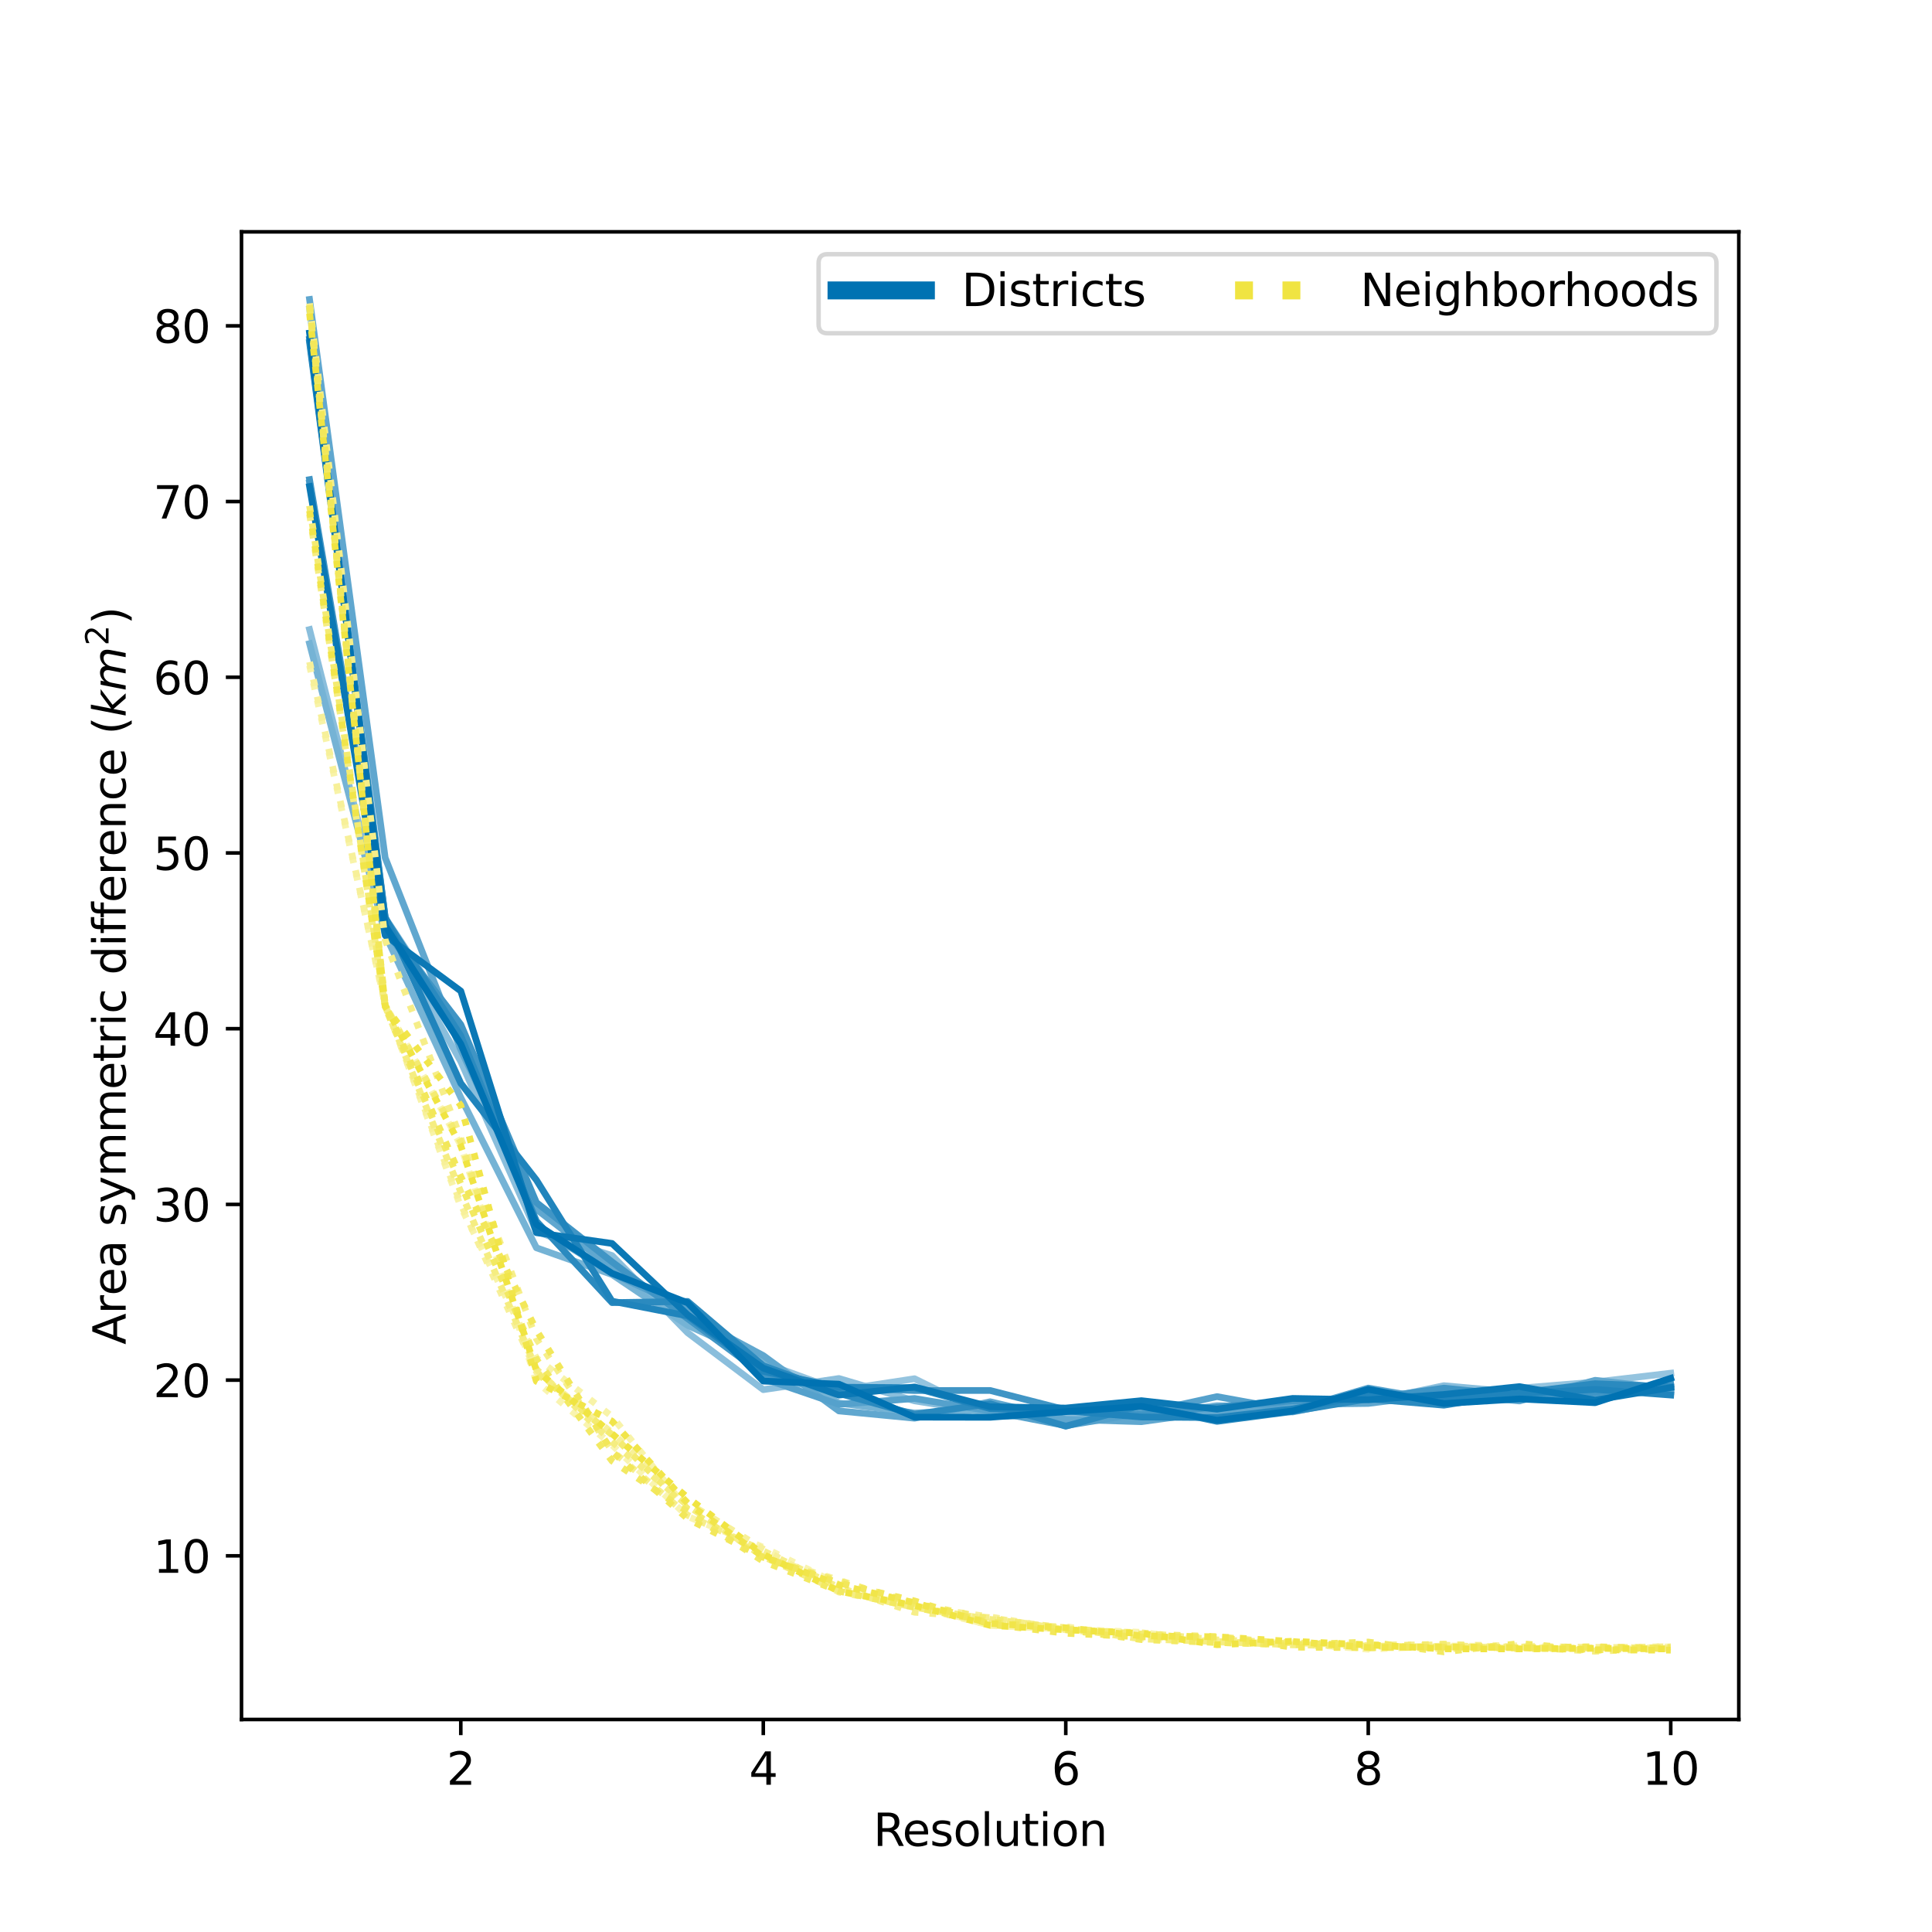<?xml version="1.0" encoding="utf-8" standalone="no"?>
<!DOCTYPE svg PUBLIC "-//W3C//DTD SVG 1.1//EN"
  "http://www.w3.org/Graphics/SVG/1.1/DTD/svg11.dtd">
<svg xmlns:xlink="http://www.w3.org/1999/xlink" width="432pt" height="432pt" viewBox="0 0 432 432" xmlns="http://www.w3.org/2000/svg" version="1.1">
 <defs>
  <style type="text/css">*{stroke-linejoin: round; stroke-linecap: butt}</style>
 </defs>
 <g id="figure_1">
  <g id="patch_1">
   <path d="M 0 432 
L 432 432 
L 432 0 
L 0 0 
z
" style="fill: #ffffff"/>
  </g>
  <g id="axes_1">
   <g id="patch_2">
    <path d="M 54 384.48 
L 388.8 384.48 
L 388.8 51.84 
L 54 51.84 
z
" style="fill: #ffffff"/>
   </g>
   <g id="PolyCollection_1"/>
   <g id="PolyCollection_2"/>
   <g id="PolyCollection_3"/>
   <g id="PolyCollection_4"/>
   <g id="PolyCollection_5"/>
   <g id="PolyCollection_6"/>
   <g id="PolyCollection_7"/>
   <g id="PolyCollection_8"/>
   <g id="PolyCollection_9"/>
   <g id="PolyCollection_10"/>
   <g id="PolyCollection_11"/>
   <g id="PolyCollection_12"/>
   <g id="PolyCollection_13"/>
   <g id="PolyCollection_14"/>
   <g id="PolyCollection_15"/>
   <g id="PolyCollection_16"/>
   <g id="PolyCollection_17"/>
   <g id="PolyCollection_18"/>
   <g id="PolyCollection_19"/>
   <g id="PolyCollection_20"/>
   <g id="matplotlib.axis_1">
    <g id="xtick_1">
     <g id="line2d_1">
      <defs>
       <path id="m94f7236820" d="M 0 0 
L 0 3.5 
" style="stroke: #000000; stroke-width: 0.8"/>
      </defs>
      <g>
       <use xlink:href="#m94f7236820" x="103.036" y="384.48" style="stroke: #000000; stroke-width: 0.8"/>
      </g>
     </g>
     <g id="text_1">
      <!-- 2 -->
      <g transform="translate(99.855 399.078) scale(0.1 -0.1)">
       <defs>
        <path id="DejaVuSans-32" d="M 1228 531 
L 3431 531 
L 3431 0 
L 469 0 
L 469 531 
Q 828 903 1448 1529 
Q 2069 2156 2228 2338 
Q 2531 2678 2651 2914 
Q 2772 3150 2772 3378 
Q 2772 3750 2511 3984 
Q 2250 4219 1831 4219 
Q 1534 4219 1204 4116 
Q 875 4013 500 3803 
L 500 4441 
Q 881 4594 1212 4672 
Q 1544 4750 1819 4750 
Q 2544 4750 2975 4387 
Q 3406 4025 3406 3419 
Q 3406 3131 3298 2873 
Q 3191 2616 2906 2266 
Q 2828 2175 2409 1742 
Q 1991 1309 1228 531 
z
" transform="scale(0.016)"/>
       </defs>
       <use xlink:href="#DejaVuSans-32"/>
      </g>
     </g>
    </g>
    <g id="xtick_2">
     <g id="line2d_2">
      <g>
       <use xlink:href="#m94f7236820" x="170.673" y="384.48" style="stroke: #000000; stroke-width: 0.8"/>
      </g>
     </g>
     <g id="text_2">
      <!-- 4 -->
      <g transform="translate(167.491 399.078) scale(0.1 -0.1)">
       <defs>
        <path id="DejaVuSans-34" d="M 2419 4116 
L 825 1625 
L 2419 1625 
L 2419 4116 
z
M 2253 4666 
L 3047 4666 
L 3047 1625 
L 3713 1625 
L 3713 1100 
L 3047 1100 
L 3047 0 
L 2419 0 
L 2419 1100 
L 313 1100 
L 313 1709 
L 2253 4666 
z
" transform="scale(0.016)"/>
       </defs>
       <use xlink:href="#DejaVuSans-34"/>
      </g>
     </g>
    </g>
    <g id="xtick_3">
     <g id="line2d_3">
      <g>
       <use xlink:href="#m94f7236820" x="238.309" y="384.48" style="stroke: #000000; stroke-width: 0.8"/>
      </g>
     </g>
     <g id="text_3">
      <!-- 6 -->
      <g transform="translate(235.128 399.078) scale(0.1 -0.1)">
       <defs>
        <path id="DejaVuSans-36" d="M 2113 2584 
Q 1688 2584 1439 2293 
Q 1191 2003 1191 1497 
Q 1191 994 1439 701 
Q 1688 409 2113 409 
Q 2538 409 2786 701 
Q 3034 994 3034 1497 
Q 3034 2003 2786 2293 
Q 2538 2584 2113 2584 
z
M 3366 4563 
L 3366 3988 
Q 3128 4100 2886 4159 
Q 2644 4219 2406 4219 
Q 1781 4219 1451 3797 
Q 1122 3375 1075 2522 
Q 1259 2794 1537 2939 
Q 1816 3084 2150 3084 
Q 2853 3084 3261 2657 
Q 3669 2231 3669 1497 
Q 3669 778 3244 343 
Q 2819 -91 2113 -91 
Q 1303 -91 875 529 
Q 447 1150 447 2328 
Q 447 3434 972 4092 
Q 1497 4750 2381 4750 
Q 2619 4750 2861 4703 
Q 3103 4656 3366 4563 
z
" transform="scale(0.016)"/>
       </defs>
       <use xlink:href="#DejaVuSans-36"/>
      </g>
     </g>
    </g>
    <g id="xtick_4">
     <g id="line2d_4">
      <g>
       <use xlink:href="#m94f7236820" x="305.945" y="384.48" style="stroke: #000000; stroke-width: 0.8"/>
      </g>
     </g>
     <g id="text_4">
      <!-- 8 -->
      <g transform="translate(302.764 399.078) scale(0.1 -0.1)">
       <defs>
        <path id="DejaVuSans-38" d="M 2034 2216 
Q 1584 2216 1326 1975 
Q 1069 1734 1069 1313 
Q 1069 891 1326 650 
Q 1584 409 2034 409 
Q 2484 409 2743 651 
Q 3003 894 3003 1313 
Q 3003 1734 2745 1975 
Q 2488 2216 2034 2216 
z
M 1403 2484 
Q 997 2584 770 2862 
Q 544 3141 544 3541 
Q 544 4100 942 4425 
Q 1341 4750 2034 4750 
Q 2731 4750 3128 4425 
Q 3525 4100 3525 3541 
Q 3525 3141 3298 2862 
Q 3072 2584 2669 2484 
Q 3125 2378 3379 2068 
Q 3634 1759 3634 1313 
Q 3634 634 3220 271 
Q 2806 -91 2034 -91 
Q 1263 -91 848 271 
Q 434 634 434 1313 
Q 434 1759 690 2068 
Q 947 2378 1403 2484 
z
M 1172 3481 
Q 1172 3119 1398 2916 
Q 1625 2713 2034 2713 
Q 2441 2713 2670 2916 
Q 2900 3119 2900 3481 
Q 2900 3844 2670 4047 
Q 2441 4250 2034 4250 
Q 1625 4250 1398 4047 
Q 1172 3844 1172 3481 
z
" transform="scale(0.016)"/>
       </defs>
       <use xlink:href="#DejaVuSans-38"/>
      </g>
     </g>
    </g>
    <g id="xtick_5">
     <g id="line2d_5">
      <g>
       <use xlink:href="#m94f7236820" x="373.582" y="384.48" style="stroke: #000000; stroke-width: 0.8"/>
      </g>
     </g>
     <g id="text_5">
      <!-- 10 -->
      <g transform="translate(367.219 399.078) scale(0.1 -0.1)">
       <defs>
        <path id="DejaVuSans-31" d="M 794 531 
L 1825 531 
L 1825 4091 
L 703 3866 
L 703 4441 
L 1819 4666 
L 2450 4666 
L 2450 531 
L 3481 531 
L 3481 0 
L 794 0 
L 794 531 
z
" transform="scale(0.016)"/>
        <path id="DejaVuSans-30" d="M 2034 4250 
Q 1547 4250 1301 3770 
Q 1056 3291 1056 2328 
Q 1056 1369 1301 889 
Q 1547 409 2034 409 
Q 2525 409 2770 889 
Q 3016 1369 3016 2328 
Q 3016 3291 2770 3770 
Q 2525 4250 2034 4250 
z
M 2034 4750 
Q 2819 4750 3233 4129 
Q 3647 3509 3647 2328 
Q 3647 1150 3233 529 
Q 2819 -91 2034 -91 
Q 1250 -91 836 529 
Q 422 1150 422 2328 
Q 422 3509 836 4129 
Q 1250 4750 2034 4750 
z
" transform="scale(0.016)"/>
       </defs>
       <use xlink:href="#DejaVuSans-31"/>
       <use xlink:href="#DejaVuSans-30" x="63.623"/>
      </g>
     </g>
    </g>
    <g id="text_6">
     <!-- Resolution -->
     <g transform="translate(195.275 412.757) scale(0.1 -0.1)">
      <defs>
       <path id="DejaVuSans-52" d="M 2841 2188 
Q 3044 2119 3236 1894 
Q 3428 1669 3622 1275 
L 4263 0 
L 3584 0 
L 2988 1197 
Q 2756 1666 2539 1819 
Q 2322 1972 1947 1972 
L 1259 1972 
L 1259 0 
L 628 0 
L 628 4666 
L 2053 4666 
Q 2853 4666 3247 4331 
Q 3641 3997 3641 3322 
Q 3641 2881 3436 2590 
Q 3231 2300 2841 2188 
z
M 1259 4147 
L 1259 2491 
L 2053 2491 
Q 2509 2491 2742 2702 
Q 2975 2913 2975 3322 
Q 2975 3731 2742 3939 
Q 2509 4147 2053 4147 
L 1259 4147 
z
" transform="scale(0.016)"/>
       <path id="DejaVuSans-65" d="M 3597 1894 
L 3597 1613 
L 953 1613 
Q 991 1019 1311 708 
Q 1631 397 2203 397 
Q 2534 397 2845 478 
Q 3156 559 3463 722 
L 3463 178 
Q 3153 47 2828 -22 
Q 2503 -91 2169 -91 
Q 1331 -91 842 396 
Q 353 884 353 1716 
Q 353 2575 817 3079 
Q 1281 3584 2069 3584 
Q 2775 3584 3186 3129 
Q 3597 2675 3597 1894 
z
M 3022 2063 
Q 3016 2534 2758 2815 
Q 2500 3097 2075 3097 
Q 1594 3097 1305 2825 
Q 1016 2553 972 2059 
L 3022 2063 
z
" transform="scale(0.016)"/>
       <path id="DejaVuSans-73" d="M 2834 3397 
L 2834 2853 
Q 2591 2978 2328 3040 
Q 2066 3103 1784 3103 
Q 1356 3103 1142 2972 
Q 928 2841 928 2578 
Q 928 2378 1081 2264 
Q 1234 2150 1697 2047 
L 1894 2003 
Q 2506 1872 2764 1633 
Q 3022 1394 3022 966 
Q 3022 478 2636 193 
Q 2250 -91 1575 -91 
Q 1294 -91 989 -36 
Q 684 19 347 128 
L 347 722 
Q 666 556 975 473 
Q 1284 391 1588 391 
Q 1994 391 2212 530 
Q 2431 669 2431 922 
Q 2431 1156 2273 1281 
Q 2116 1406 1581 1522 
L 1381 1569 
Q 847 1681 609 1914 
Q 372 2147 372 2553 
Q 372 3047 722 3315 
Q 1072 3584 1716 3584 
Q 2034 3584 2315 3537 
Q 2597 3491 2834 3397 
z
" transform="scale(0.016)"/>
       <path id="DejaVuSans-6f" d="M 1959 3097 
Q 1497 3097 1228 2736 
Q 959 2375 959 1747 
Q 959 1119 1226 758 
Q 1494 397 1959 397 
Q 2419 397 2687 759 
Q 2956 1122 2956 1747 
Q 2956 2369 2687 2733 
Q 2419 3097 1959 3097 
z
M 1959 3584 
Q 2709 3584 3137 3096 
Q 3566 2609 3566 1747 
Q 3566 888 3137 398 
Q 2709 -91 1959 -91 
Q 1206 -91 779 398 
Q 353 888 353 1747 
Q 353 2609 779 3096 
Q 1206 3584 1959 3584 
z
" transform="scale(0.016)"/>
       <path id="DejaVuSans-6c" d="M 603 4863 
L 1178 4863 
L 1178 0 
L 603 0 
L 603 4863 
z
" transform="scale(0.016)"/>
       <path id="DejaVuSans-75" d="M 544 1381 
L 544 3500 
L 1119 3500 
L 1119 1403 
Q 1119 906 1312 657 
Q 1506 409 1894 409 
Q 2359 409 2629 706 
Q 2900 1003 2900 1516 
L 2900 3500 
L 3475 3500 
L 3475 0 
L 2900 0 
L 2900 538 
Q 2691 219 2414 64 
Q 2138 -91 1772 -91 
Q 1169 -91 856 284 
Q 544 659 544 1381 
z
M 1991 3584 
L 1991 3584 
z
" transform="scale(0.016)"/>
       <path id="DejaVuSans-74" d="M 1172 4494 
L 1172 3500 
L 2356 3500 
L 2356 3053 
L 1172 3053 
L 1172 1153 
Q 1172 725 1289 603 
Q 1406 481 1766 481 
L 2356 481 
L 2356 0 
L 1766 0 
Q 1100 0 847 248 
Q 594 497 594 1153 
L 594 3053 
L 172 3053 
L 172 3500 
L 594 3500 
L 594 4494 
L 1172 4494 
z
" transform="scale(0.016)"/>
       <path id="DejaVuSans-69" d="M 603 3500 
L 1178 3500 
L 1178 0 
L 603 0 
L 603 3500 
z
M 603 4863 
L 1178 4863 
L 1178 4134 
L 603 4134 
L 603 4863 
z
" transform="scale(0.016)"/>
       <path id="DejaVuSans-6e" d="M 3513 2113 
L 3513 0 
L 2938 0 
L 2938 2094 
Q 2938 2591 2744 2837 
Q 2550 3084 2163 3084 
Q 1697 3084 1428 2787 
Q 1159 2491 1159 1978 
L 1159 0 
L 581 0 
L 581 3500 
L 1159 3500 
L 1159 2956 
Q 1366 3272 1645 3428 
Q 1925 3584 2291 3584 
Q 2894 3584 3203 3211 
Q 3513 2838 3513 2113 
z
" transform="scale(0.016)"/>
      </defs>
      <use xlink:href="#DejaVuSans-52"/>
      <use xlink:href="#DejaVuSans-65" x="64.982"/>
      <use xlink:href="#DejaVuSans-73" x="126.506"/>
      <use xlink:href="#DejaVuSans-6f" x="178.605"/>
      <use xlink:href="#DejaVuSans-6c" x="239.787"/>
      <use xlink:href="#DejaVuSans-75" x="267.57"/>
      <use xlink:href="#DejaVuSans-74" x="330.949"/>
      <use xlink:href="#DejaVuSans-69" x="370.158"/>
      <use xlink:href="#DejaVuSans-6f" x="397.941"/>
      <use xlink:href="#DejaVuSans-6e" x="459.123"/>
     </g>
    </g>
   </g>
   <g id="matplotlib.axis_2">
    <g id="ytick_1">
     <g id="line2d_6">
      <defs>
       <path id="m44bf82d6aa" d="M 0 0 
L -3.5 0 
" style="stroke: #000000; stroke-width: 0.8"/>
      </defs>
      <g>
       <use xlink:href="#m44bf82d6aa" x="54" y="347.888" style="stroke: #000000; stroke-width: 0.8"/>
      </g>
     </g>
     <g id="text_7">
      <!-- 10 -->
      <g transform="translate(34.275 351.687) scale(0.1 -0.1)">
       <use xlink:href="#DejaVuSans-31"/>
       <use xlink:href="#DejaVuSans-30" x="63.623"/>
      </g>
     </g>
    </g>
    <g id="ytick_2">
     <g id="line2d_7">
      <g>
       <use xlink:href="#m44bf82d6aa" x="54" y="308.597" style="stroke: #000000; stroke-width: 0.8"/>
      </g>
     </g>
     <g id="text_8">
      <!-- 20 -->
      <g transform="translate(34.275 312.397) scale(0.1 -0.1)">
       <use xlink:href="#DejaVuSans-32"/>
       <use xlink:href="#DejaVuSans-30" x="63.623"/>
      </g>
     </g>
    </g>
    <g id="ytick_3">
     <g id="line2d_8">
      <g>
       <use xlink:href="#m44bf82d6aa" x="54" y="269.307" style="stroke: #000000; stroke-width: 0.8"/>
      </g>
     </g>
     <g id="text_9">
      <!-- 30 -->
      <g transform="translate(34.275 273.107) scale(0.1 -0.1)">
       <defs>
        <path id="DejaVuSans-33" d="M 2597 2516 
Q 3050 2419 3304 2112 
Q 3559 1806 3559 1356 
Q 3559 666 3084 287 
Q 2609 -91 1734 -91 
Q 1441 -91 1130 -33 
Q 819 25 488 141 
L 488 750 
Q 750 597 1062 519 
Q 1375 441 1716 441 
Q 2309 441 2620 675 
Q 2931 909 2931 1356 
Q 2931 1769 2642 2001 
Q 2353 2234 1838 2234 
L 1294 2234 
L 1294 2753 
L 1863 2753 
Q 2328 2753 2575 2939 
Q 2822 3125 2822 3475 
Q 2822 3834 2567 4026 
Q 2313 4219 1838 4219 
Q 1578 4219 1281 4162 
Q 984 4106 628 3988 
L 628 4550 
Q 988 4650 1302 4700 
Q 1616 4750 1894 4750 
Q 2613 4750 3031 4423 
Q 3450 4097 3450 3541 
Q 3450 3153 3228 2886 
Q 3006 2619 2597 2516 
z
" transform="scale(0.016)"/>
       </defs>
       <use xlink:href="#DejaVuSans-33"/>
       <use xlink:href="#DejaVuSans-30" x="63.623"/>
      </g>
     </g>
    </g>
    <g id="ytick_4">
     <g id="line2d_9">
      <g>
       <use xlink:href="#m44bf82d6aa" x="54" y="230.017" style="stroke: #000000; stroke-width: 0.8"/>
      </g>
     </g>
     <g id="text_10">
      <!-- 40 -->
      <g transform="translate(34.275 233.816) scale(0.1 -0.1)">
       <use xlink:href="#DejaVuSans-34"/>
       <use xlink:href="#DejaVuSans-30" x="63.623"/>
      </g>
     </g>
    </g>
    <g id="ytick_5">
     <g id="line2d_10">
      <g>
       <use xlink:href="#m44bf82d6aa" x="54" y="190.727" style="stroke: #000000; stroke-width: 0.8"/>
      </g>
     </g>
     <g id="text_11">
      <!-- 50 -->
      <g transform="translate(34.275 194.526) scale(0.1 -0.1)">
       <defs>
        <path id="DejaVuSans-35" d="M 691 4666 
L 3169 4666 
L 3169 4134 
L 1269 4134 
L 1269 2991 
Q 1406 3038 1543 3061 
Q 1681 3084 1819 3084 
Q 2600 3084 3056 2656 
Q 3513 2228 3513 1497 
Q 3513 744 3044 326 
Q 2575 -91 1722 -91 
Q 1428 -91 1123 -41 
Q 819 9 494 109 
L 494 744 
Q 775 591 1075 516 
Q 1375 441 1709 441 
Q 2250 441 2565 725 
Q 2881 1009 2881 1497 
Q 2881 1984 2565 2268 
Q 2250 2553 1709 2553 
Q 1456 2553 1204 2497 
Q 953 2441 691 2322 
L 691 4666 
z
" transform="scale(0.016)"/>
       </defs>
       <use xlink:href="#DejaVuSans-35"/>
       <use xlink:href="#DejaVuSans-30" x="63.623"/>
      </g>
     </g>
    </g>
    <g id="ytick_6">
     <g id="line2d_11">
      <g>
       <use xlink:href="#m44bf82d6aa" x="54" y="151.437" style="stroke: #000000; stroke-width: 0.8"/>
      </g>
     </g>
     <g id="text_12">
      <!-- 60 -->
      <g transform="translate(34.275 155.236) scale(0.1 -0.1)">
       <use xlink:href="#DejaVuSans-36"/>
       <use xlink:href="#DejaVuSans-30" x="63.623"/>
      </g>
     </g>
    </g>
    <g id="ytick_7">
     <g id="line2d_12">
      <g>
       <use xlink:href="#m44bf82d6aa" x="54" y="112.147" style="stroke: #000000; stroke-width: 0.8"/>
      </g>
     </g>
     <g id="text_13">
      <!-- 70 -->
      <g transform="translate(34.275 115.946) scale(0.1 -0.1)">
       <defs>
        <path id="DejaVuSans-37" d="M 525 4666 
L 3525 4666 
L 3525 4397 
L 1831 0 
L 1172 0 
L 2766 4134 
L 525 4134 
L 525 4666 
z
" transform="scale(0.016)"/>
       </defs>
       <use xlink:href="#DejaVuSans-37"/>
       <use xlink:href="#DejaVuSans-30" x="63.623"/>
      </g>
     </g>
    </g>
    <g id="ytick_8">
     <g id="line2d_13">
      <g>
       <use xlink:href="#m44bf82d6aa" x="54" y="72.857" style="stroke: #000000; stroke-width: 0.8"/>
      </g>
     </g>
     <g id="text_14">
      <!-- 80 -->
      <g transform="translate(34.275 76.656) scale(0.1 -0.1)">
       <use xlink:href="#DejaVuSans-38"/>
       <use xlink:href="#DejaVuSans-30" x="63.623"/>
      </g>
     </g>
    </g>
    <g id="text_15">
     <!-- Area symmetric difference ($km^2$) -->
     <g transform="translate(28.175 300.66) rotate(-90) scale(0.1 -0.1)">
      <defs>
       <path id="DejaVuSans-41" d="M 2188 4044 
L 1331 1722 
L 3047 1722 
L 2188 4044 
z
M 1831 4666 
L 2547 4666 
L 4325 0 
L 3669 0 
L 3244 1197 
L 1141 1197 
L 716 0 
L 50 0 
L 1831 4666 
z
" transform="scale(0.016)"/>
       <path id="DejaVuSans-72" d="M 2631 2963 
Q 2534 3019 2420 3045 
Q 2306 3072 2169 3072 
Q 1681 3072 1420 2755 
Q 1159 2438 1159 1844 
L 1159 0 
L 581 0 
L 581 3500 
L 1159 3500 
L 1159 2956 
Q 1341 3275 1631 3429 
Q 1922 3584 2338 3584 
Q 2397 3584 2469 3576 
Q 2541 3569 2628 3553 
L 2631 2963 
z
" transform="scale(0.016)"/>
       <path id="DejaVuSans-61" d="M 2194 1759 
Q 1497 1759 1228 1600 
Q 959 1441 959 1056 
Q 959 750 1161 570 
Q 1363 391 1709 391 
Q 2188 391 2477 730 
Q 2766 1069 2766 1631 
L 2766 1759 
L 2194 1759 
z
M 3341 1997 
L 3341 0 
L 2766 0 
L 2766 531 
Q 2569 213 2275 61 
Q 1981 -91 1556 -91 
Q 1019 -91 701 211 
Q 384 513 384 1019 
Q 384 1609 779 1909 
Q 1175 2209 1959 2209 
L 2766 2209 
L 2766 2266 
Q 2766 2663 2505 2880 
Q 2244 3097 1772 3097 
Q 1472 3097 1187 3025 
Q 903 2953 641 2809 
L 641 3341 
Q 956 3463 1253 3523 
Q 1550 3584 1831 3584 
Q 2591 3584 2966 3190 
Q 3341 2797 3341 1997 
z
" transform="scale(0.016)"/>
       <path id="DejaVuSans-20" transform="scale(0.016)"/>
       <path id="DejaVuSans-79" d="M 2059 -325 
Q 1816 -950 1584 -1140 
Q 1353 -1331 966 -1331 
L 506 -1331 
L 506 -850 
L 844 -850 
Q 1081 -850 1212 -737 
Q 1344 -625 1503 -206 
L 1606 56 
L 191 3500 
L 800 3500 
L 1894 763 
L 2988 3500 
L 3597 3500 
L 2059 -325 
z
" transform="scale(0.016)"/>
       <path id="DejaVuSans-6d" d="M 3328 2828 
Q 3544 3216 3844 3400 
Q 4144 3584 4550 3584 
Q 5097 3584 5394 3201 
Q 5691 2819 5691 2113 
L 5691 0 
L 5113 0 
L 5113 2094 
Q 5113 2597 4934 2840 
Q 4756 3084 4391 3084 
Q 3944 3084 3684 2787 
Q 3425 2491 3425 1978 
L 3425 0 
L 2847 0 
L 2847 2094 
Q 2847 2600 2669 2842 
Q 2491 3084 2119 3084 
Q 1678 3084 1418 2786 
Q 1159 2488 1159 1978 
L 1159 0 
L 581 0 
L 581 3500 
L 1159 3500 
L 1159 2956 
Q 1356 3278 1631 3431 
Q 1906 3584 2284 3584 
Q 2666 3584 2933 3390 
Q 3200 3197 3328 2828 
z
" transform="scale(0.016)"/>
       <path id="DejaVuSans-63" d="M 3122 3366 
L 3122 2828 
Q 2878 2963 2633 3030 
Q 2388 3097 2138 3097 
Q 1578 3097 1268 2742 
Q 959 2388 959 1747 
Q 959 1106 1268 751 
Q 1578 397 2138 397 
Q 2388 397 2633 464 
Q 2878 531 3122 666 
L 3122 134 
Q 2881 22 2623 -34 
Q 2366 -91 2075 -91 
Q 1284 -91 818 406 
Q 353 903 353 1747 
Q 353 2603 823 3093 
Q 1294 3584 2113 3584 
Q 2378 3584 2631 3529 
Q 2884 3475 3122 3366 
z
" transform="scale(0.016)"/>
       <path id="DejaVuSans-64" d="M 2906 2969 
L 2906 4863 
L 3481 4863 
L 3481 0 
L 2906 0 
L 2906 525 
Q 2725 213 2448 61 
Q 2172 -91 1784 -91 
Q 1150 -91 751 415 
Q 353 922 353 1747 
Q 353 2572 751 3078 
Q 1150 3584 1784 3584 
Q 2172 3584 2448 3432 
Q 2725 3281 2906 2969 
z
M 947 1747 
Q 947 1113 1208 752 
Q 1469 391 1925 391 
Q 2381 391 2643 752 
Q 2906 1113 2906 1747 
Q 2906 2381 2643 2742 
Q 2381 3103 1925 3103 
Q 1469 3103 1208 2742 
Q 947 2381 947 1747 
z
" transform="scale(0.016)"/>
       <path id="DejaVuSans-66" d="M 2375 4863 
L 2375 4384 
L 1825 4384 
Q 1516 4384 1395 4259 
Q 1275 4134 1275 3809 
L 1275 3500 
L 2222 3500 
L 2222 3053 
L 1275 3053 
L 1275 0 
L 697 0 
L 697 3053 
L 147 3053 
L 147 3500 
L 697 3500 
L 697 3744 
Q 697 4328 969 4595 
Q 1241 4863 1831 4863 
L 2375 4863 
z
" transform="scale(0.016)"/>
       <path id="DejaVuSans-28" d="M 1984 4856 
Q 1566 4138 1362 3434 
Q 1159 2731 1159 2009 
Q 1159 1288 1364 580 
Q 1569 -128 1984 -844 
L 1484 -844 
Q 1016 -109 783 600 
Q 550 1309 550 2009 
Q 550 2706 781 3412 
Q 1013 4119 1484 4856 
L 1984 4856 
z
" transform="scale(0.016)"/>
       <path id="DejaVuSans-Oblique-6b" d="M 1172 4863 
L 1747 4863 
L 1197 2028 
L 3169 3500 
L 3916 3500 
L 1716 1825 
L 3322 0 
L 2625 0 
L 1131 1709 
L 800 0 
L 225 0 
L 1172 4863 
z
" transform="scale(0.016)"/>
       <path id="DejaVuSans-Oblique-6d" d="M 5747 2113 
L 5338 0 
L 4763 0 
L 5166 2094 
Q 5191 2228 5203 2325 
Q 5216 2422 5216 2491 
Q 5216 2772 5059 2928 
Q 4903 3084 4622 3084 
Q 4203 3084 3875 2770 
Q 3547 2456 3450 1953 
L 3066 0 
L 2491 0 
L 2900 2094 
Q 2925 2209 2937 2307 
Q 2950 2406 2950 2484 
Q 2950 2769 2794 2926 
Q 2638 3084 2363 3084 
Q 1938 3084 1609 2770 
Q 1281 2456 1184 1953 
L 800 0 
L 225 0 
L 909 3500 
L 1484 3500 
L 1375 2956 
Q 1609 3263 1923 3423 
Q 2238 3584 2597 3584 
Q 2978 3584 3223 3384 
Q 3469 3184 3519 2828 
Q 3781 3197 4126 3390 
Q 4472 3584 4856 3584 
Q 5306 3584 5551 3325 
Q 5797 3066 5797 2591 
Q 5797 2488 5784 2364 
Q 5772 2241 5747 2113 
z
" transform="scale(0.016)"/>
       <path id="DejaVuSans-29" d="M 513 4856 
L 1013 4856 
Q 1481 4119 1714 3412 
Q 1947 2706 1947 2009 
Q 1947 1309 1714 600 
Q 1481 -109 1013 -844 
L 513 -844 
Q 928 -128 1133 580 
Q 1338 1288 1338 2009 
Q 1338 2731 1133 3434 
Q 928 4138 513 4856 
z
" transform="scale(0.016)"/>
      </defs>
      <use xlink:href="#DejaVuSans-41" transform="translate(0 0.766)"/>
      <use xlink:href="#DejaVuSans-72" transform="translate(68.408 0.766)"/>
      <use xlink:href="#DejaVuSans-65" transform="translate(109.521 0.766)"/>
      <use xlink:href="#DejaVuSans-61" transform="translate(171.045 0.766)"/>
      <use xlink:href="#DejaVuSans-20" transform="translate(232.324 0.766)"/>
      <use xlink:href="#DejaVuSans-73" transform="translate(264.111 0.766)"/>
      <use xlink:href="#DejaVuSans-79" transform="translate(316.211 0.766)"/>
      <use xlink:href="#DejaVuSans-6d" transform="translate(375.391 0.766)"/>
      <use xlink:href="#DejaVuSans-6d" transform="translate(472.803 0.766)"/>
      <use xlink:href="#DejaVuSans-65" transform="translate(570.215 0.766)"/>
      <use xlink:href="#DejaVuSans-74" transform="translate(631.738 0.766)"/>
      <use xlink:href="#DejaVuSans-72" transform="translate(670.947 0.766)"/>
      <use xlink:href="#DejaVuSans-69" transform="translate(712.061 0.766)"/>
      <use xlink:href="#DejaVuSans-63" transform="translate(739.844 0.766)"/>
      <use xlink:href="#DejaVuSans-20" transform="translate(794.824 0.766)"/>
      <use xlink:href="#DejaVuSans-64" transform="translate(826.611 0.766)"/>
      <use xlink:href="#DejaVuSans-69" transform="translate(890.088 0.766)"/>
      <use xlink:href="#DejaVuSans-66" transform="translate(917.871 0.766)"/>
      <use xlink:href="#DejaVuSans-66" transform="translate(953.076 0.766)"/>
      <use xlink:href="#DejaVuSans-65" transform="translate(988.281 0.766)"/>
      <use xlink:href="#DejaVuSans-72" transform="translate(1049.805 0.766)"/>
      <use xlink:href="#DejaVuSans-65" transform="translate(1090.918 0.766)"/>
      <use xlink:href="#DejaVuSans-6e" transform="translate(1152.441 0.766)"/>
      <use xlink:href="#DejaVuSans-63" transform="translate(1215.82 0.766)"/>
      <use xlink:href="#DejaVuSans-65" transform="translate(1270.801 0.766)"/>
      <use xlink:href="#DejaVuSans-20" transform="translate(1332.324 0.766)"/>
      <use xlink:href="#DejaVuSans-28" transform="translate(1364.111 0.766)"/>
      <use xlink:href="#DejaVuSans-Oblique-6b" transform="translate(1403.125 0.766)"/>
      <use xlink:href="#DejaVuSans-Oblique-6d" transform="translate(1461.035 0.766)"/>
      <use xlink:href="#DejaVuSans-32" transform="translate(1563.097 39.047) scale(0.7)"/>
      <use xlink:href="#DejaVuSans-29" transform="translate(1610.368 0.766)"/>
     </g>
    </g>
   </g>
   <g id="line2d_14">
    <path d="M 69.218 69.099 
L 86.127 205.185 
L 103.036 230.722 
L 119.945 275.236 
L 136.855 282.183 
L 153.764 295.432 
L 170.673 304.72 
L 187.582 310.856 
L 204.491 308.283 
L 221.4 316.625 
L 238.309 316.762 
L 255.218 316.664 
L 272.127 314.255 
L 289.036 315.266 
L 305.945 312.735 
L 322.855 313.94 
L 339.764 310.401 
L 356.673 309.026 
L 373.582 307.043 
" clip-path="url(#pf87176115c)" style="fill: none; stroke: #95c4df; stroke-width: 1.5; stroke-linecap: square"/>
   </g>
   <g id="line2d_15">
    <path d="M 69.218 140.768 
L 86.127 207.435 
L 103.036 237.36 
L 119.945 275.389 
L 136.855 280.745 
L 153.764 298.008 
L 170.673 310.729 
L 187.582 308.234 
L 204.491 313.231 
L 221.4 315.944 
L 238.309 316.549 
L 255.218 315.624 
L 272.127 316.395 
L 289.036 313.476 
L 305.945 313.409 
L 322.855 309.838 
L 339.764 311.363 
L 356.673 310.977 
L 373.582 310.258 
" clip-path="url(#pf87176115c)" style="fill: none; stroke: #8abedc; stroke-width: 1.5; stroke-linecap: square"/>
   </g>
   <g id="line2d_16">
    <path d="M 69.218 143.916 
L 86.127 208.916 
L 103.036 245.438 
L 119.945 279.011 
L 136.855 284.988 
L 153.764 296.37 
L 170.673 304.06 
L 187.582 313.734 
L 204.491 315.946 
L 221.4 315.214 
L 238.309 317.512 
L 255.218 316.796 
L 272.127 315.034 
L 289.036 315.715 
L 305.945 312.355 
L 322.855 313.026 
L 339.764 310.694 
L 356.673 311.178 
L 373.582 311.17 
" clip-path="url(#pf87176115c)" style="fill: none; stroke: #75b3d5; stroke-width: 1.5; stroke-linecap: square"/>
   </g>
   <g id="line2d_17">
    <path d="M 69.218 66.96 
L 86.127 191.804 
L 103.036 234.724 
L 119.945 270.395 
L 136.855 283.469 
L 153.764 294.05 
L 170.673 303.112 
L 187.582 315.489 
L 204.491 317.115 
L 221.4 313.435 
L 238.309 317.374 
L 255.218 317.894 
L 272.127 315.569 
L 289.036 314.036 
L 305.945 313.812 
L 322.855 311.688 
L 339.764 313.259 
L 356.673 308.633 
L 373.582 310.527 
" clip-path="url(#pf87176115c)" style="fill: none; stroke: #60a7cf; stroke-width: 1.5; stroke-linecap: square"/>
   </g>
   <g id="line2d_18">
    <path d="M 69.218 107.935 
L 86.127 207.891 
L 103.036 230.943 
L 119.945 274.21 
L 136.855 284.73 
L 153.764 292.621 
L 170.673 308.239 
L 187.582 314.023 
L 204.491 312.707 
L 221.4 315.513 
L 238.309 318.777 
L 255.218 315.987 
L 272.127 312.283 
L 289.036 315.358 
L 305.945 310.376 
L 322.855 313.306 
L 339.764 312.276 
L 356.673 311.882 
L 373.582 310.641 
" clip-path="url(#pf87176115c)" style="fill: none; stroke: #55a1cc; stroke-width: 1.5; stroke-linecap: square"/>
   </g>
   <g id="line2d_19">
    <path d="M 69.218 107.243 
L 86.127 207.124 
L 103.036 229.083 
L 119.945 268.892 
L 136.855 282.165 
L 153.764 294.858 
L 170.673 307.373 
L 187.582 310.276 
L 204.491 310.927 
L 221.4 310.912 
L 238.309 315.232 
L 255.218 316.341 
L 272.127 314.554 
L 289.036 313.218 
L 305.945 312.793 
L 322.855 310.386 
L 339.764 312.091 
L 356.673 311.383 
L 373.582 309.572 
" clip-path="url(#pf87176115c)" style="fill: none; stroke: #4095c5; stroke-width: 1.5; stroke-linecap: square"/>
   </g>
   <g id="line2d_20">
    <path d="M 69.218 75.867 
L 86.127 205.314 
L 103.036 231.595 
L 119.945 273.057 
L 136.855 291.27 
L 153.764 291.008 
L 170.673 305.383 
L 187.582 311.571 
L 204.491 316.248 
L 221.4 313.875 
L 238.309 318.909 
L 255.218 314.236 
L 272.127 317.825 
L 289.036 315.598 
L 305.945 312.788 
L 322.855 314.205 
L 339.764 311.474 
L 356.673 309.393 
L 373.582 310.112 
" clip-path="url(#pf87176115c)" style="fill: none; stroke: #2b8abf; stroke-width: 1.5; stroke-linecap: square"/>
   </g>
   <g id="line2d_21">
    <path d="M 69.218 76.569 
L 86.127 205.055 
L 103.036 242.237 
L 119.945 263.855 
L 136.855 290.948 
L 153.764 294.245 
L 170.673 306.661 
L 187.582 310.18 
L 204.491 310.298 
L 221.4 314.967 
L 238.309 315.472 
L 255.218 316.85 
L 272.127 316.979 
L 289.036 315.054 
L 305.945 311.938 
L 322.855 312.527 
L 339.764 311.621 
L 356.673 310.667 
L 373.582 311.937 
" clip-path="url(#pf87176115c)" style="fill: none; stroke: #2084bc; stroke-width: 1.5; stroke-linecap: square"/>
   </g>
   <g id="line2d_22">
    <path d="M 69.218 108.782 
L 86.127 209.132 
L 103.036 221.597 
L 119.945 275.631 
L 136.855 278.039 
L 153.764 294.007 
L 170.673 305.929 
L 187.582 311.948 
L 204.491 310.127 
L 221.4 314.554 
L 238.309 314.844 
L 255.218 313.194 
L 272.127 315.084 
L 289.036 312.692 
L 305.945 312.993 
L 322.855 311.806 
L 339.764 310.047 
L 356.673 313.068 
L 373.582 310.259 
" clip-path="url(#pf87176115c)" style="fill: none; stroke: #0b78b5; stroke-width: 1.5; stroke-linecap: square"/>
   </g>
   <g id="line2d_23">
    <path d="M 69.218 74.486 
L 86.127 206.993 
L 103.036 233.445 
L 119.945 273.743 
L 136.855 284.738 
L 153.764 291.316 
L 170.673 308.819 
L 187.582 309.498 
L 204.491 316.879 
L 221.4 316.906 
L 238.309 315.651 
L 255.218 314.461 
L 272.127 317.573 
L 289.036 315.503 
L 305.945 310.659 
L 322.855 313.837 
L 339.764 312.805 
L 356.673 313.648 
L 373.582 308.185 
" clip-path="url(#pf87176115c)" style="fill: none; stroke: #0072b2; stroke-width: 1.5; stroke-linecap: square"/>
   </g>
   <g id="line2d_24">
    <path d="M 69.218 68.587 
L 86.127 224.62 
L 103.036 256.093 
L 119.945 308.929 
L 136.855 323.112 
L 153.764 339.097 
L 170.673 345.982 
L 187.582 354.295 
L 204.491 358.737 
L 221.4 363.469 
L 238.309 364.259 
L 255.218 364.994 
L 272.127 367.185 
L 289.036 367.344 
L 305.945 368.766 
L 322.855 368.037 
L 339.764 368.17 
L 356.673 369.118 
L 373.582 368.197 
" clip-path="url(#pf87176115c)" style="fill: none; stroke-dasharray: 1.5,2.475; stroke-dashoffset: 0; stroke: #f9f4b0; stroke-width: 1.5"/>
   </g>
   <g id="line2d_25">
    <path d="M 69.218 148.839 
L 86.127 224.552 
L 103.036 269.841 
L 119.945 303.669 
L 136.855 316.738 
L 153.764 337.543 
L 170.673 348.155 
L 187.582 353.289 
L 204.491 359.195 
L 221.4 363.398 
L 238.309 363.721 
L 255.218 366.303 
L 272.127 367.256 
L 289.036 367.767 
L 305.945 368.5 
L 322.855 367.74 
L 339.764 368.025 
L 356.673 368.422 
L 373.582 368.181 
" clip-path="url(#pf87176115c)" style="fill: none; stroke-dasharray: 1.5,2.475; stroke-dashoffset: 0; stroke: #f8f3a8; stroke-width: 1.5"/>
   </g>
   <g id="line2d_26">
    <path d="M 69.218 148.022 
L 86.127 224.608 
L 103.036 269.208 
L 119.945 306.737 
L 136.855 320.399 
L 153.764 336.027 
L 170.673 346.376 
L 187.582 355.997 
L 204.491 359.194 
L 221.4 361.536 
L 238.309 364.434 
L 255.218 365.742 
L 272.127 366.873 
L 289.036 367.455 
L 305.945 367.94 
L 322.855 368.712 
L 339.764 368.178 
L 356.673 368.333 
L 373.582 368.481 
" clip-path="url(#pf87176115c)" style="fill: none; stroke-dasharray: 1.5,2.475; stroke-dashoffset: 0; stroke: #f7f099; stroke-width: 1.5"/>
   </g>
   <g id="line2d_27">
    <path d="M 69.218 67.827 
L 86.127 210.212 
L 103.036 254.569 
L 119.945 299.365 
L 136.855 324.399 
L 153.764 338.815 
L 170.673 346.802 
L 187.582 354.984 
L 204.491 360.498 
L 221.4 361.714 
L 238.309 364.425 
L 255.218 365.088 
L 272.127 366.682 
L 289.036 367.343 
L 305.945 367.775 
L 322.855 367.837 
L 339.764 368.704 
L 356.673 368.464 
L 373.582 368.206 
" clip-path="url(#pf87176115c)" style="fill: none; stroke-dasharray: 1.5,2.475; stroke-dashoffset: 0; stroke: #f6ee89; stroke-width: 1.5"/>
   </g>
   <g id="line2d_28">
    <path d="M 69.218 114.962 
L 86.127 224.997 
L 103.036 266.538 
L 119.945 306.172 
L 136.855 322.403 
L 153.764 336.638 
L 170.673 348.063 
L 187.582 355.689 
L 204.491 359.404 
L 221.4 362.104 
L 238.309 363.985 
L 255.218 366.467 
L 272.127 367.054 
L 289.036 367.794 
L 305.945 368.045 
L 322.855 368.291 
L 339.764 368.26 
L 356.673 369.215 
L 373.582 368.576 
" clip-path="url(#pf87176115c)" style="fill: none; stroke-dasharray: 1.5,2.475; stroke-dashoffset: 0; stroke: #f5ed81; stroke-width: 1.5"/>
   </g>
   <g id="line2d_29">
    <path d="M 69.218 113.095 
L 86.127 224.899 
L 103.036 255.356 
L 119.945 306.938 
L 136.855 320.804 
L 153.764 337.397 
L 170.673 348.478 
L 187.582 353.485 
L 204.491 358.499 
L 221.4 361.988 
L 238.309 364.178 
L 255.218 365.38 
L 272.127 365.943 
L 289.036 367.672 
L 305.945 368.113 
L 322.855 367.632 
L 339.764 368.53 
L 356.673 368.396 
L 373.582 368.53 
" clip-path="url(#pf87176115c)" style="fill: none; stroke-dasharray: 1.5,2.475; stroke-dashoffset: 0; stroke: #f4eb71; stroke-width: 1.5"/>
   </g>
   <g id="line2d_30">
    <path d="M 69.218 68.719 
L 86.127 225.197 
L 103.036 264.713 
L 119.945 303.93 
L 136.855 326.675 
L 153.764 338.033 
L 170.673 349.123 
L 187.582 355.782 
L 204.491 359.419 
L 221.4 362.669 
L 238.309 364.393 
L 255.218 366.618 
L 272.127 367.26 
L 289.036 367.784 
L 305.945 367.167 
L 322.855 369.36 
L 339.764 367.506 
L 356.673 368.937 
L 373.582 368.342 
" clip-path="url(#pf87176115c)" style="fill: none; stroke-dasharray: 1.5,2.475; stroke-dashoffset: 0; stroke: #f2e962; stroke-width: 1.5"/>
   </g>
   <g id="line2d_31">
    <path d="M 69.218 68.225 
L 86.127 224.587 
L 103.036 263.088 
L 119.945 297.437 
L 136.855 324.585 
L 153.764 339.607 
L 170.673 348.222 
L 187.582 353.968 
L 204.491 357.977 
L 221.4 363.171 
L 238.309 365.202 
L 255.218 366.004 
L 272.127 366.06 
L 289.036 368.309 
L 305.945 368.435 
L 322.855 368.307 
L 339.764 368.445 
L 356.673 368.21 
L 373.582 368.677 
" clip-path="url(#pf87176115c)" style="fill: none; stroke-dasharray: 1.5,2.475; stroke-dashoffset: 0; stroke: #f2e75a; stroke-width: 1.5"/>
   </g>
   <g id="line2d_32">
    <path d="M 69.218 114.224 
L 86.127 225.085 
L 103.036 247.173 
L 119.945 308.87 
L 136.855 317.778 
L 153.764 336.159 
L 170.673 348.083 
L 187.582 354.396 
L 204.491 358.393 
L 221.4 363.03 
L 238.309 363.982 
L 255.218 365.778 
L 272.127 365.984 
L 289.036 367.039 
L 305.945 368.389 
L 322.855 368.224 
L 339.764 368.438 
L 356.673 368.91 
L 373.582 368.977 
" clip-path="url(#pf87176115c)" style="fill: none; stroke-dasharray: 1.5,2.475; stroke-dashoffset: 0; stroke: #f1e54a; stroke-width: 1.5"/>
   </g>
   <g id="line2d_33">
    <path d="M 69.218 70.11 
L 86.127 224.78 
L 103.036 256.211 
L 119.945 306.424 
L 136.855 320.605 
L 153.764 334.879 
L 170.673 347.585 
L 187.582 355.803 
L 204.491 358.994 
L 221.4 363.436 
L 238.309 364.428 
L 255.218 365.214 
L 272.127 367.77 
L 289.036 366.985 
L 305.945 367.801 
L 322.855 368.69 
L 339.764 368.7 
L 356.673 368.576 
L 373.582 368.71 
" clip-path="url(#pf87176115c)" style="fill: none; stroke-dasharray: 1.5,2.475; stroke-dashoffset: 0; stroke: #f0e442; stroke-width: 1.5"/>
   </g>
   <g id="patch_3">
    <path d="M 54 384.48 
L 54 51.84 
" style="fill: none; stroke: #000000; stroke-width: 0.8; stroke-linejoin: miter; stroke-linecap: square"/>
   </g>
   <g id="patch_4">
    <path d="M 388.8 384.48 
L 388.8 51.84 
" style="fill: none; stroke: #000000; stroke-width: 0.8; stroke-linejoin: miter; stroke-linecap: square"/>
   </g>
   <g id="patch_5">
    <path d="M 54 384.48 
L 388.8 384.48 
" style="fill: none; stroke: #000000; stroke-width: 0.8; stroke-linejoin: miter; stroke-linecap: square"/>
   </g>
   <g id="patch_6">
    <path d="M 54 51.84 
L 388.8 51.84 
" style="fill: none; stroke: #000000; stroke-width: 0.8; stroke-linejoin: miter; stroke-linecap: square"/>
   </g>
   <g id="legend_1">
    <g id="patch_7">
     <path d="M 185.041 74.518 
L 381.8 74.518 
Q 383.8 74.518 383.8 72.518 
L 383.8 58.84 
Q 383.8 56.84 381.8 56.84 
L 185.041 56.84 
Q 183.041 56.84 183.041 58.84 
L 183.041 72.518 
Q 183.041 74.518 185.041 74.518 
z
" style="fill: #ffffff; opacity: 0.8; stroke: #cccccc; stroke-linejoin: miter"/>
    </g>
    <g id="line2d_34">
     <path d="M 187.041 64.938 
L 197.041 64.938 
L 207.041 64.938 
" style="fill: none; stroke: #0072b2; stroke-width: 4; stroke-linecap: square"/>
    </g>
    <g id="text_16">
     <!-- Districts -->
     <g transform="translate(215.041 68.438) scale(0.1 -0.1)">
      <defs>
       <path id="DejaVuSans-44" d="M 1259 4147 
L 1259 519 
L 2022 519 
Q 2988 519 3436 956 
Q 3884 1394 3884 2338 
Q 3884 3275 3436 3711 
Q 2988 4147 2022 4147 
L 1259 4147 
z
M 628 4666 
L 1925 4666 
Q 3281 4666 3915 4102 
Q 4550 3538 4550 2338 
Q 4550 1131 3912 565 
Q 3275 0 1925 0 
L 628 0 
L 628 4666 
z
" transform="scale(0.016)"/>
      </defs>
      <use xlink:href="#DejaVuSans-44"/>
      <use xlink:href="#DejaVuSans-69" x="77.002"/>
      <use xlink:href="#DejaVuSans-73" x="104.785"/>
      <use xlink:href="#DejaVuSans-74" x="156.885"/>
      <use xlink:href="#DejaVuSans-72" x="196.094"/>
      <use xlink:href="#DejaVuSans-69" x="237.207"/>
      <use xlink:href="#DejaVuSans-63" x="264.99"/>
      <use xlink:href="#DejaVuSans-74" x="319.971"/>
      <use xlink:href="#DejaVuSans-73" x="359.18"/>
     </g>
    </g>
    <g id="line2d_35">
     <path d="M 276.166 64.938 
L 286.166 64.938 
L 296.166 64.938 
" style="fill: none; stroke-dasharray: 4,6.6; stroke-dashoffset: 0; stroke: #f0e442; stroke-width: 4"/>
    </g>
    <g id="text_17">
     <!-- Neighborhoods -->
     <g transform="translate(304.166 68.438) scale(0.1 -0.1)">
      <defs>
       <path id="DejaVuSans-4e" d="M 628 4666 
L 1478 4666 
L 3547 763 
L 3547 4666 
L 4159 4666 
L 4159 0 
L 3309 0 
L 1241 3903 
L 1241 0 
L 628 0 
L 628 4666 
z
" transform="scale(0.016)"/>
       <path id="DejaVuSans-67" d="M 2906 1791 
Q 2906 2416 2648 2759 
Q 2391 3103 1925 3103 
Q 1463 3103 1205 2759 
Q 947 2416 947 1791 
Q 947 1169 1205 825 
Q 1463 481 1925 481 
Q 2391 481 2648 825 
Q 2906 1169 2906 1791 
z
M 3481 434 
Q 3481 -459 3084 -895 
Q 2688 -1331 1869 -1331 
Q 1566 -1331 1297 -1286 
Q 1028 -1241 775 -1147 
L 775 -588 
Q 1028 -725 1275 -790 
Q 1522 -856 1778 -856 
Q 2344 -856 2625 -561 
Q 2906 -266 2906 331 
L 2906 616 
Q 2728 306 2450 153 
Q 2172 0 1784 0 
Q 1141 0 747 490 
Q 353 981 353 1791 
Q 353 2603 747 3093 
Q 1141 3584 1784 3584 
Q 2172 3584 2450 3431 
Q 2728 3278 2906 2969 
L 2906 3500 
L 3481 3500 
L 3481 434 
z
" transform="scale(0.016)"/>
       <path id="DejaVuSans-68" d="M 3513 2113 
L 3513 0 
L 2938 0 
L 2938 2094 
Q 2938 2591 2744 2837 
Q 2550 3084 2163 3084 
Q 1697 3084 1428 2787 
Q 1159 2491 1159 1978 
L 1159 0 
L 581 0 
L 581 4863 
L 1159 4863 
L 1159 2956 
Q 1366 3272 1645 3428 
Q 1925 3584 2291 3584 
Q 2894 3584 3203 3211 
Q 3513 2838 3513 2113 
z
" transform="scale(0.016)"/>
       <path id="DejaVuSans-62" d="M 3116 1747 
Q 3116 2381 2855 2742 
Q 2594 3103 2138 3103 
Q 1681 3103 1420 2742 
Q 1159 2381 1159 1747 
Q 1159 1113 1420 752 
Q 1681 391 2138 391 
Q 2594 391 2855 752 
Q 3116 1113 3116 1747 
z
M 1159 2969 
Q 1341 3281 1617 3432 
Q 1894 3584 2278 3584 
Q 2916 3584 3314 3078 
Q 3713 2572 3713 1747 
Q 3713 922 3314 415 
Q 2916 -91 2278 -91 
Q 1894 -91 1617 61 
Q 1341 213 1159 525 
L 1159 0 
L 581 0 
L 581 4863 
L 1159 4863 
L 1159 2969 
z
" transform="scale(0.016)"/>
      </defs>
      <use xlink:href="#DejaVuSans-4e"/>
      <use xlink:href="#DejaVuSans-65" x="74.805"/>
      <use xlink:href="#DejaVuSans-69" x="136.328"/>
      <use xlink:href="#DejaVuSans-67" x="164.111"/>
      <use xlink:href="#DejaVuSans-68" x="227.588"/>
      <use xlink:href="#DejaVuSans-62" x="290.967"/>
      <use xlink:href="#DejaVuSans-6f" x="354.443"/>
      <use xlink:href="#DejaVuSans-72" x="415.625"/>
      <use xlink:href="#DejaVuSans-68" x="454.988"/>
      <use xlink:href="#DejaVuSans-6f" x="518.367"/>
      <use xlink:href="#DejaVuSans-6f" x="579.549"/>
      <use xlink:href="#DejaVuSans-64" x="640.73"/>
      <use xlink:href="#DejaVuSans-73" x="704.207"/>
     </g>
    </g>
   </g>
  </g>
 </g>
 <defs>
  <clipPath id="pf87176115c">
   <rect x="54" y="51.84" width="334.8" height="332.64"/>
  </clipPath>
 </defs>
</svg>
